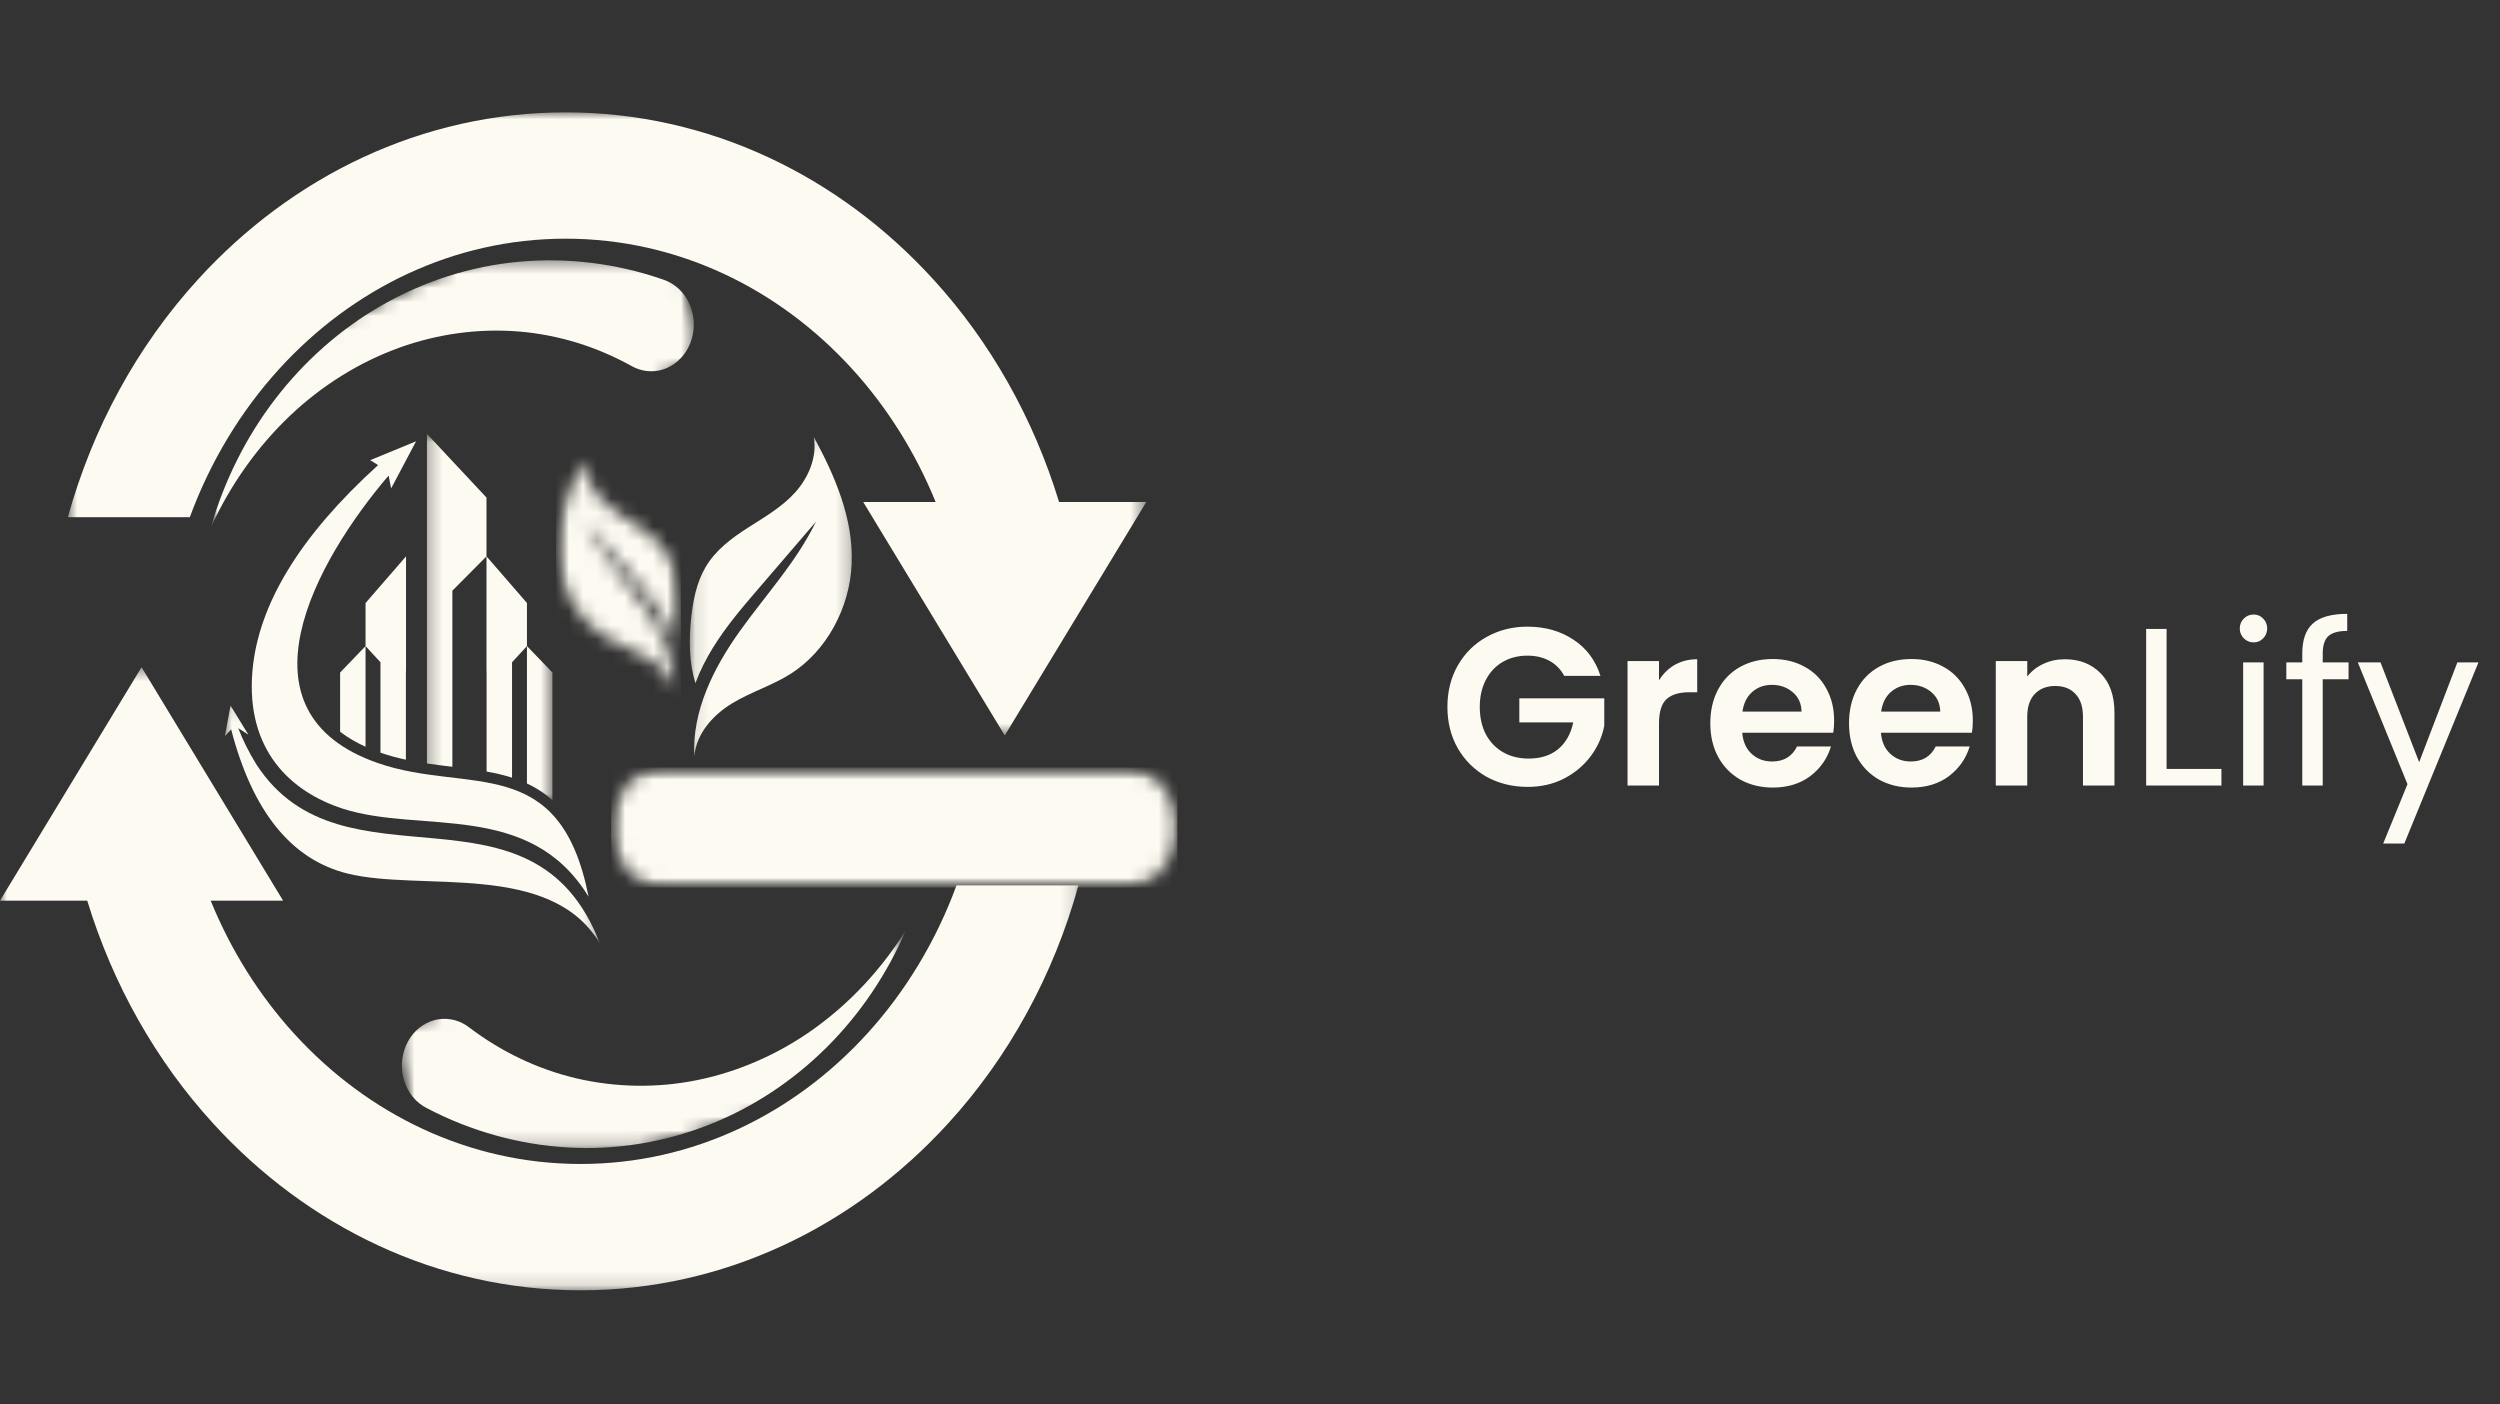 <svg width="178" height="100" viewBox="0 0 178 100" fill="none" xmlns="http://www.w3.org/2000/svg">
<rect x="0" y="0" width="178" height="100" fill="#333333" stroke="none"/>
<mask id="mask0_232_331" style="mask-type:luminance" maskUnits="userSpaceOnUse" x="4" y="8" width="78" height="45">
<path d="M4.784 8H81.533V52.385H4.784V8Z" fill="white"/>
</mask>
<g mask="url(#mask0_232_331)">
<path d="M40.276 8C50.501 8 59.759 12.549 66.461 19.902C67.473 21.01 68.423 22.18 69.311 23.408C70.199 24.637 71.019 25.919 71.772 27.252C72.525 28.586 73.206 29.962 73.813 31.382C74.421 32.802 74.952 34.256 75.406 35.742H81.617L76.578 44.053L71.539 52.364L66.5 44.053L61.461 35.742H66.618C65.898 33.976 65.037 32.296 64.037 30.703C63.037 29.109 61.913 27.628 60.665 26.26C55.447 20.535 48.238 16.994 40.276 16.994C32.314 16.994 25.105 20.535 19.887 26.26C18.512 27.769 17.288 29.411 16.215 31.191C15.142 32.969 14.242 34.848 13.515 36.826H4.831C5.272 35.235 5.801 33.678 6.416 32.158C7.031 30.637 7.729 29.164 8.51 27.738C9.29 26.311 10.147 24.942 11.081 23.632C12.014 22.321 13.018 21.077 14.091 19.902C20.793 12.549 30.051 8 40.276 8Z" fill="#FDFAF1"/>
</g>
<mask id="mask1_232_331" style="mask-type:luminance" maskUnits="userSpaceOnUse" x="0" y="47" width="77" height="45">
<path d="M0 47.487H76.856V91.86H0V47.487Z" fill="white"/>
</mask>
<g mask="url(#mask1_232_331)">
<path d="M41.341 91.869C31.117 91.869 21.858 87.32 15.156 79.967C14.144 78.858 13.195 77.689 12.306 76.46C11.418 75.231 10.598 73.95 9.845 72.616C9.092 71.283 8.412 69.906 7.804 68.486C7.196 67.067 6.665 65.613 6.211 64.126H0L5.039 55.815L10.078 47.505L15.117 55.815L20.156 64.126H15C15.72 65.892 16.58 67.572 17.58 69.165C18.581 70.759 19.705 72.24 20.952 73.608C26.17 79.333 33.38 82.875 41.341 82.875C49.303 82.875 56.512 79.333 61.731 73.608C63.105 72.1 64.329 70.457 65.402 68.677C66.475 66.899 67.375 65.02 68.102 63.042H76.786C76.345 64.633 75.817 66.19 75.201 67.71C74.586 69.231 73.888 70.704 73.107 72.131C72.327 73.557 71.47 74.926 70.536 76.237C69.602 77.548 68.599 78.791 67.526 79.966C60.824 87.32 51.565 91.869 41.341 91.869Z" fill="#FDFAF1"/>
</g>
<mask id="mask2_232_331" style="mask-type:luminance" maskUnits="userSpaceOnUse" x="43" y="54" width="41" height="10">
<path d="M43.516 54.648H83.86V63.187H43.516V54.648Z" fill="white"/>
</mask>
<g mask="url(#mask2_232_331)">
<mask id="mask3_232_331" style="mask-type:luminance" maskUnits="userSpaceOnUse" x="43" y="54" width="41" height="10">
<path d="M47.408 54.648H79.945C82.094 54.648 83.837 56.559 83.837 58.917C83.837 61.275 82.094 63.187 79.945 63.187H47.408C45.258 63.187 43.516 61.275 43.516 58.917C43.516 56.559 45.258 54.648 47.408 54.648Z" fill="white"/>
</mask>
<g mask="url(#mask3_232_331)">
<path d="M43.516 54.648H83.83V63.187H43.516V54.648Z" fill="#FDFAF1"/>
</g>
</g>
<mask id="mask4_232_331" style="mask-type:luminance" maskUnits="userSpaceOnUse" x="49" y="31" width="12" height="23">
<path d="M49.111 31.105H60.752V53.854H49.111V31.105Z" fill="white"/>
</mask>
<g mask="url(#mask4_232_331)">
<path d="M57.94 31.105C58.203 32.55 57.545 34.04 56.597 35.08C55.648 36.123 54.435 36.814 53.277 37.557C52.118 38.3 50.96 39.147 50.234 40.384C49.601 41.461 49.342 42.752 49.209 44.023C49.043 45.568 49.066 47.188 49.513 48.641C49.839 47.765 50.263 46.926 50.745 46.143C51.693 44.601 52.861 43.239 54.023 41.886C55.381 40.305 56.737 38.727 58.095 37.145C56.689 40.035 54.511 42.365 52.671 44.944C50.83 47.524 49.261 50.604 49.432 53.875C49.569 52.201 50.808 50.872 52.151 50.063C53.495 49.255 55 48.803 56.323 47.958C58.827 46.358 60.509 43.31 60.64 40.135C60.772 36.923 59.437 33.867 57.94 31.105Z" fill="#FDFAF1"/>
</g>
<mask id="mask5_232_331" style="mask-type:luminance" maskUnits="userSpaceOnUse" x="39" y="32" width="10" height="18">
<path d="M39.588 32.442H48.474V49.761H39.588V32.442Z" fill="white"/>
</mask>
<g mask="url(#mask5_232_331)">
<mask id="mask6_232_331" style="mask-type:luminance" maskUnits="userSpaceOnUse" x="39" y="32" width="10" height="18">
<path d="M41.737 32.491C41.538 33.586 42.037 34.715 42.755 35.503C43.474 36.291 44.393 36.816 45.271 37.379C46.148 37.943 47.024 38.583 47.577 39.522C48.058 40.337 48.252 41.314 48.353 42.279C48.476 43.447 48.459 44.675 48.12 45.777C47.873 45.114 47.552 44.478 47.186 43.885C46.467 42.718 45.584 41.686 44.703 40.662C43.675 39.465 42.647 38.267 41.618 37.07C42.683 39.261 44.333 41.023 45.729 42.978C47.124 44.932 48.312 47.265 48.182 49.743C48.078 48.475 47.141 47.469 46.124 46.856C45.107 46.243 43.967 45.902 42.962 45.262C41.066 44.044 39.79 41.736 39.691 39.331C39.592 36.898 40.604 34.586 41.737 32.491Z" fill="white"/>
</mask>
<g mask="url(#mask6_232_331)">
<path d="M48.476 32.491V49.743H39.592V32.491H48.476Z" fill="#FDFAF1"/>
</g>
</g>
<mask id="mask7_232_331" style="mask-type:luminance" maskUnits="userSpaceOnUse" x="28" y="66" width="37" height="16">
<path d="M28.542 66.205H64.579V81.774H28.542V66.205Z" fill="white"/>
</mask>
<g mask="url(#mask7_232_331)">
<mask id="mask8_232_331" style="mask-type:luminance" maskUnits="userSpaceOnUse" x="27" y="62" width="40" height="25">
<path d="M66.873 75.628L30.782 86.505L27.43 73.121L63.521 62.244L66.873 75.628Z" fill="white"/>
</mask>
<g mask="url(#mask8_232_331)">
<mask id="mask9_232_331" style="mask-type:luminance" maskUnits="userSpaceOnUse" x="27" y="62" width="40" height="25">
<path d="M66.873 75.628L30.782 86.505L27.43 73.121L63.521 62.244L66.873 75.628Z" fill="white"/>
</mask>
<g mask="url(#mask9_232_331)">
<path d="M33.387 73.139C34.539 74.014 35.758 74.758 37.044 75.371C38.33 75.983 39.657 76.451 41.027 76.776C42.447 77.107 43.882 77.283 45.333 77.304C46.784 77.326 48.222 77.191 49.649 76.902C51.126 76.6 52.561 76.143 53.955 75.53C55.35 74.919 56.677 74.164 57.935 73.266C59.232 72.336 60.434 71.279 61.541 70.091C62.648 68.903 63.639 67.608 64.514 66.207C63.83 67.791 63.012 69.287 62.061 70.694C61.108 72.103 60.041 73.395 58.857 74.573C57.635 75.787 56.316 76.858 54.901 77.787C53.486 78.716 52.002 79.486 50.449 80.094C48.85 80.72 47.21 81.169 45.53 81.439C43.85 81.709 42.162 81.797 40.466 81.701C38.721 81.603 37.003 81.318 35.309 80.848C33.616 80.378 31.981 79.732 30.403 78.908L30.349 78.879C30.259 78.832 30.172 78.78 30.087 78.724C30.001 78.668 29.918 78.608 29.839 78.543C29.759 78.478 29.682 78.409 29.609 78.335C29.535 78.262 29.465 78.185 29.398 78.105C29.331 78.023 29.268 77.939 29.209 77.852C29.15 77.764 29.095 77.673 29.044 77.58C28.993 77.486 28.946 77.39 28.904 77.291C28.861 77.193 28.823 77.093 28.79 76.989C28.756 76.887 28.727 76.782 28.703 76.677C28.679 76.571 28.66 76.464 28.645 76.356C28.631 76.249 28.621 76.14 28.616 76.031C28.612 75.922 28.612 75.813 28.617 75.704C28.622 75.595 28.631 75.487 28.646 75.379C28.66 75.271 28.68 75.164 28.704 75.058C28.728 74.953 28.757 74.848 28.79 74.746C28.824 74.643 28.862 74.542 28.904 74.444C28.947 74.346 28.994 74.249 29.045 74.156C29.096 74.063 29.152 73.972 29.211 73.884C29.27 73.797 29.333 73.713 29.399 73.631C29.467 73.551 29.537 73.474 29.611 73.4C29.684 73.327 29.761 73.258 29.841 73.193C29.921 73.128 30.003 73.068 30.088 73.012C30.174 72.956 30.262 72.905 30.351 72.858C30.442 72.811 30.533 72.77 30.627 72.733C30.72 72.697 30.815 72.665 30.912 72.638C31.008 72.612 31.105 72.591 31.204 72.575C31.302 72.559 31.401 72.548 31.5 72.543C31.599 72.537 31.699 72.538 31.798 72.543C31.897 72.548 31.996 72.559 32.095 72.576C32.193 72.591 32.29 72.612 32.387 72.639C32.483 72.666 32.578 72.697 32.672 72.734C32.766 72.771 32.857 72.813 32.947 72.859C33.101 72.94 33.247 73.033 33.387 73.139Z" fill="#FDFAF1"/>
</g>
</g>
</g>
<mask id="mask10_232_331" style="mask-type:luminance" maskUnits="userSpaceOnUse" x="14" y="18" width="36" height="20">
<path d="M14.989 18.447H49.43V37.69H14.989V18.447Z" fill="white"/>
</mask>
<g mask="url(#mask10_232_331)">
<mask id="mask11_232_331" style="mask-type:luminance" maskUnits="userSpaceOnUse" x="11" y="12" width="40" height="30">
<path d="M50.87 25.178L16.462 41.337L11.483 28.576L45.891 12.418L50.87 25.178Z" fill="white"/>
</mask>
<g mask="url(#mask11_232_331)">
<mask id="mask12_232_331" style="mask-type:luminance" maskUnits="userSpaceOnUse" x="11" y="12" width="40" height="30">
<path d="M11.497 28.596L45.905 12.438L50.884 25.198L16.475 41.356L11.497 28.596Z" fill="white"/>
</mask>
<g mask="url(#mask12_232_331)">
<path d="M44.98 26.069C43.73 25.373 42.431 24.817 41.081 24.402C39.731 23.988 38.358 23.722 36.96 23.604C35.513 23.488 34.069 23.527 32.629 23.723C31.189 23.919 29.78 24.266 28.402 24.765C26.977 25.285 25.611 25.952 24.306 26.765C23 27.58 21.78 28.526 20.643 29.603C19.474 30.717 18.415 31.945 17.465 33.286C16.516 34.628 15.694 36.058 15.001 37.577C15.482 35.906 16.107 34.302 16.876 32.765C17.644 31.228 18.542 29.789 19.569 28.446C20.63 27.061 21.803 25.803 23.09 24.671C24.377 23.539 25.752 22.556 27.215 21.722C28.721 20.863 30.29 20.174 31.922 19.656C33.553 19.137 35.214 18.799 36.907 18.641C38.647 18.479 40.385 18.505 42.12 18.718C43.856 18.931 45.557 19.327 47.222 19.907L47.279 19.929C47.374 19.961 47.467 20 47.558 20.043C47.65 20.085 47.739 20.133 47.826 20.186C47.913 20.238 47.998 20.295 48.08 20.356C48.162 20.419 48.241 20.484 48.317 20.555C48.393 20.624 48.466 20.699 48.535 20.777C48.605 20.855 48.67 20.936 48.733 21.021C48.795 21.106 48.853 21.194 48.908 21.286C48.962 21.377 49.012 21.471 49.058 21.568C49.103 21.665 49.145 21.764 49.182 21.865C49.219 21.966 49.252 22.069 49.279 22.174C49.307 22.279 49.33 22.385 49.348 22.492C49.367 22.599 49.38 22.707 49.389 22.816C49.397 22.924 49.401 23.033 49.4 23.142C49.399 23.251 49.393 23.36 49.382 23.468C49.371 23.577 49.356 23.684 49.335 23.791C49.315 23.898 49.289 24.003 49.259 24.107C49.229 24.211 49.195 24.313 49.156 24.413C49.117 24.514 49.073 24.612 49.026 24.707C48.978 24.803 48.925 24.896 48.869 24.985C48.813 25.076 48.753 25.162 48.689 25.246C48.625 25.33 48.558 25.409 48.487 25.486C48.416 25.562 48.341 25.634 48.264 25.702C48.186 25.77 48.106 25.834 48.022 25.894C47.939 25.954 47.853 26.008 47.765 26.059C47.677 26.109 47.587 26.155 47.495 26.195C47.402 26.236 47.308 26.271 47.213 26.302C47.117 26.332 47.02 26.358 46.923 26.377C46.826 26.398 46.727 26.412 46.628 26.422C46.529 26.431 46.429 26.435 46.33 26.434C46.231 26.433 46.132 26.427 46.033 26.414C45.934 26.403 45.836 26.385 45.739 26.363C45.642 26.34 45.546 26.312 45.451 26.28C45.289 26.223 45.132 26.152 44.98 26.069Z" fill="#FDFAF1"/>
</g>
</g>
</g>
<path fill-rule="evenodd" clip-rule="evenodd" d="M41.907 63.847C39.871 53.49 33.337 56.557 26.92 54.336C16.486 50.724 22.445 39.975 27.669 33.859C27.788 34.469 27.848 34.775 27.848 34.775C29.032 32.538 29.624 31.421 29.624 31.421C27.448 32.315 26.359 32.764 26.359 32.764C26.733 32.998 26.92 33.114 26.92 33.114C21.344 38.172 18.36 43.076 17.97 47.824C17.511 53.419 20.704 56.383 24.419 57.581C29.967 59.369 37.726 56.978 41.907 63.849V63.847Z" fill="#FDFAF1"/>
<mask id="mask13_232_331" style="mask-type:luminance" maskUnits="userSpaceOnUse" x="16" y="50" width="27" height="18">
<path d="M16.009 50.111H42.718V67.136H16.009V50.111Z" fill="white"/>
</mask>
<g mask="url(#mask13_232_331)">
<path fill-rule="evenodd" clip-rule="evenodd" d="M42.713 67.185C37.965 54.757 24.411 63.914 18.252 54.423C17.721 53.56 17.291 52.701 16.962 51.842C17.443 52.154 17.685 52.31 17.685 52.31C16.837 50.929 16.414 50.238 16.414 50.238C16.145 51.692 16.01 52.419 16.01 52.419C16.308 52.092 16.457 51.93 16.457 51.93C17.974 57.774 20.733 61.195 24.726 62.192C29.981 63.503 39.224 61.27 42.715 67.187L42.713 67.185Z" fill="#FDFAF1"/>
</g>
<mask id="mask14_232_331" style="mask-type:luminance" maskUnits="userSpaceOnUse" x="30" y="30" width="10" height="28">
<path d="M30.296 30.893H39.385V57.108H30.296V30.893Z" fill="white"/>
</mask>
<g mask="url(#mask14_232_331)">
<path fill-rule="evenodd" clip-rule="evenodd" d="M39.331 47.882V56.971C38.913 56.597 38.446 56.267 37.922 55.987C37.789 55.917 37.656 55.85 37.519 55.786V46.001L36.457 47.154V55.371C35.866 55.181 35.258 55.042 34.646 54.934V47.792H34.638V39.612L32.209 42.056V54.594C31.604 54.523 31 54.449 30.398 54.359V30.893L34.638 35.426V39.612L36.456 41.706H36.457V41.709L37.519 42.933V46L39.331 47.882Z" fill="#FDFAF1"/>
</g>
<path fill-rule="evenodd" clip-rule="evenodd" d="M24.216 47.882V52.101C24.772 52.529 25.389 52.88 26.027 53.169V46L27.089 47.152V53.59L27.13 53.603C27.716 53.806 28.307 53.963 28.9 54.091V47.789H28.909V39.614L27.091 41.708H27.089V41.711L26.027 42.935V46.002L24.216 47.884V47.882Z" fill="#FDFAF1"/>
<path d="M111.376 48.122C111.12 47.653 110.768 47.295 110.32 47.05C109.872 46.805 109.349 46.682 108.752 46.682C108.091 46.682 107.504 46.831 106.992 47.13C106.48 47.429 106.08 47.855 105.792 48.41C105.504 48.965 105.36 49.605 105.36 50.33C105.36 51.077 105.504 51.727 105.792 52.282C106.091 52.837 106.501 53.264 107.024 53.562C107.547 53.861 108.155 54.01 108.848 54.01C109.701 54.01 110.4 53.786 110.944 53.338C111.488 52.88 111.845 52.245 112.016 51.434H108.176V49.722H114.224V51.674C114.075 52.453 113.755 53.173 113.264 53.834C112.773 54.495 112.139 55.029 111.36 55.434C110.592 55.829 109.728 56.026 108.768 56.026C107.691 56.026 106.715 55.786 105.84 55.306C104.976 54.816 104.293 54.138 103.792 53.274C103.301 52.41 103.056 51.429 103.056 50.33C103.056 49.231 103.301 48.25 103.792 47.386C104.293 46.511 104.976 45.834 105.84 45.354C106.715 44.864 107.685 44.618 108.752 44.618C110.011 44.618 111.104 44.928 112.032 45.546C112.96 46.154 113.6 47.013 113.952 48.122H111.376ZM118.121 48.442C118.409 47.973 118.783 47.605 119.241 47.338C119.711 47.072 120.244 46.938 120.841 46.938V49.29H120.249C119.545 49.29 119.012 49.456 118.649 49.786C118.297 50.117 118.121 50.693 118.121 51.514V55.93H115.881V47.066H118.121V48.442ZM130.59 51.306C130.59 51.626 130.569 51.914 130.526 52.17H124.046C124.099 52.81 124.323 53.312 124.718 53.674C125.113 54.037 125.598 54.218 126.174 54.218C127.006 54.218 127.598 53.861 127.95 53.146H130.366C130.11 53.999 129.619 54.703 128.894 55.258C128.169 55.802 127.278 56.074 126.222 56.074C125.369 56.074 124.601 55.888 123.918 55.514C123.246 55.13 122.718 54.592 122.334 53.898C121.961 53.205 121.774 52.405 121.774 51.498C121.774 50.581 121.961 49.776 122.334 49.082C122.707 48.389 123.23 47.855 123.902 47.482C124.574 47.109 125.347 46.922 126.222 46.922C127.065 46.922 127.817 47.103 128.478 47.466C129.15 47.829 129.667 48.346 130.03 49.018C130.403 49.679 130.59 50.442 130.59 51.306ZM128.27 50.666C128.259 50.09 128.051 49.632 127.646 49.29C127.241 48.938 126.745 48.762 126.158 48.762C125.603 48.762 125.134 48.933 124.75 49.274C124.377 49.605 124.147 50.069 124.062 50.666H128.27ZM140.465 51.306C140.465 51.626 140.444 51.914 140.401 52.17H133.921C133.974 52.81 134.198 53.312 134.593 53.674C134.988 54.037 135.473 54.218 136.049 54.218C136.881 54.218 137.473 53.861 137.825 53.146H140.241C139.985 53.999 139.494 54.703 138.769 55.258C138.044 55.802 137.153 56.074 136.097 56.074C135.244 56.074 134.476 55.888 133.793 55.514C133.121 55.13 132.593 54.592 132.209 53.898C131.836 53.205 131.649 52.405 131.649 51.498C131.649 50.581 131.836 49.776 132.209 49.082C132.582 48.389 133.105 47.855 133.777 47.482C134.449 47.109 135.222 46.922 136.097 46.922C136.94 46.922 137.692 47.103 138.353 47.466C139.025 47.829 139.542 48.346 139.905 49.018C140.278 49.679 140.465 50.442 140.465 51.306ZM138.145 50.666C138.134 50.09 137.926 49.632 137.521 49.29C137.116 48.938 136.62 48.762 136.033 48.762C135.478 48.762 135.009 48.933 134.625 49.274C134.252 49.605 134.022 50.069 133.937 50.666H138.145ZM147.012 46.938C148.068 46.938 148.921 47.274 149.572 47.946C150.223 48.608 150.548 49.535 150.548 50.73V55.93H148.308V51.034C148.308 50.33 148.132 49.791 147.78 49.418C147.428 49.034 146.948 48.842 146.34 48.842C145.721 48.842 145.231 49.034 144.868 49.418C144.516 49.791 144.34 50.33 144.34 51.034V55.93H142.1V47.066H144.34V48.17C144.639 47.786 145.017 47.487 145.476 47.274C145.945 47.05 146.457 46.938 147.012 46.938ZM154.262 54.746H158.166V55.93H152.806V44.778H154.262V54.746ZM160.464 45.738C160.187 45.738 159.952 45.642 159.76 45.45C159.568 45.258 159.472 45.023 159.472 44.746C159.472 44.469 159.568 44.234 159.76 44.042C159.952 43.85 160.187 43.754 160.464 43.754C160.731 43.754 160.955 43.85 161.136 44.042C161.328 44.234 161.424 44.469 161.424 44.746C161.424 45.023 161.328 45.258 161.136 45.45C160.955 45.642 160.731 45.738 160.464 45.738ZM161.168 47.162V55.93H159.712V47.162H161.168ZM167.218 48.362H165.378V55.93H163.922V48.362H162.786V47.162H163.922V46.538C163.922 45.557 164.173 44.842 164.674 44.394C165.186 43.935 166.002 43.706 167.122 43.706V44.922C166.482 44.922 166.029 45.05 165.762 45.306C165.506 45.551 165.378 45.962 165.378 46.538V47.162H167.218V48.362ZM176.468 47.162L171.188 60.058H169.684L171.412 55.834L167.876 47.162H169.492L172.244 54.266L174.964 47.162H176.468Z" fill="#FDFAF1"/>
</svg>
